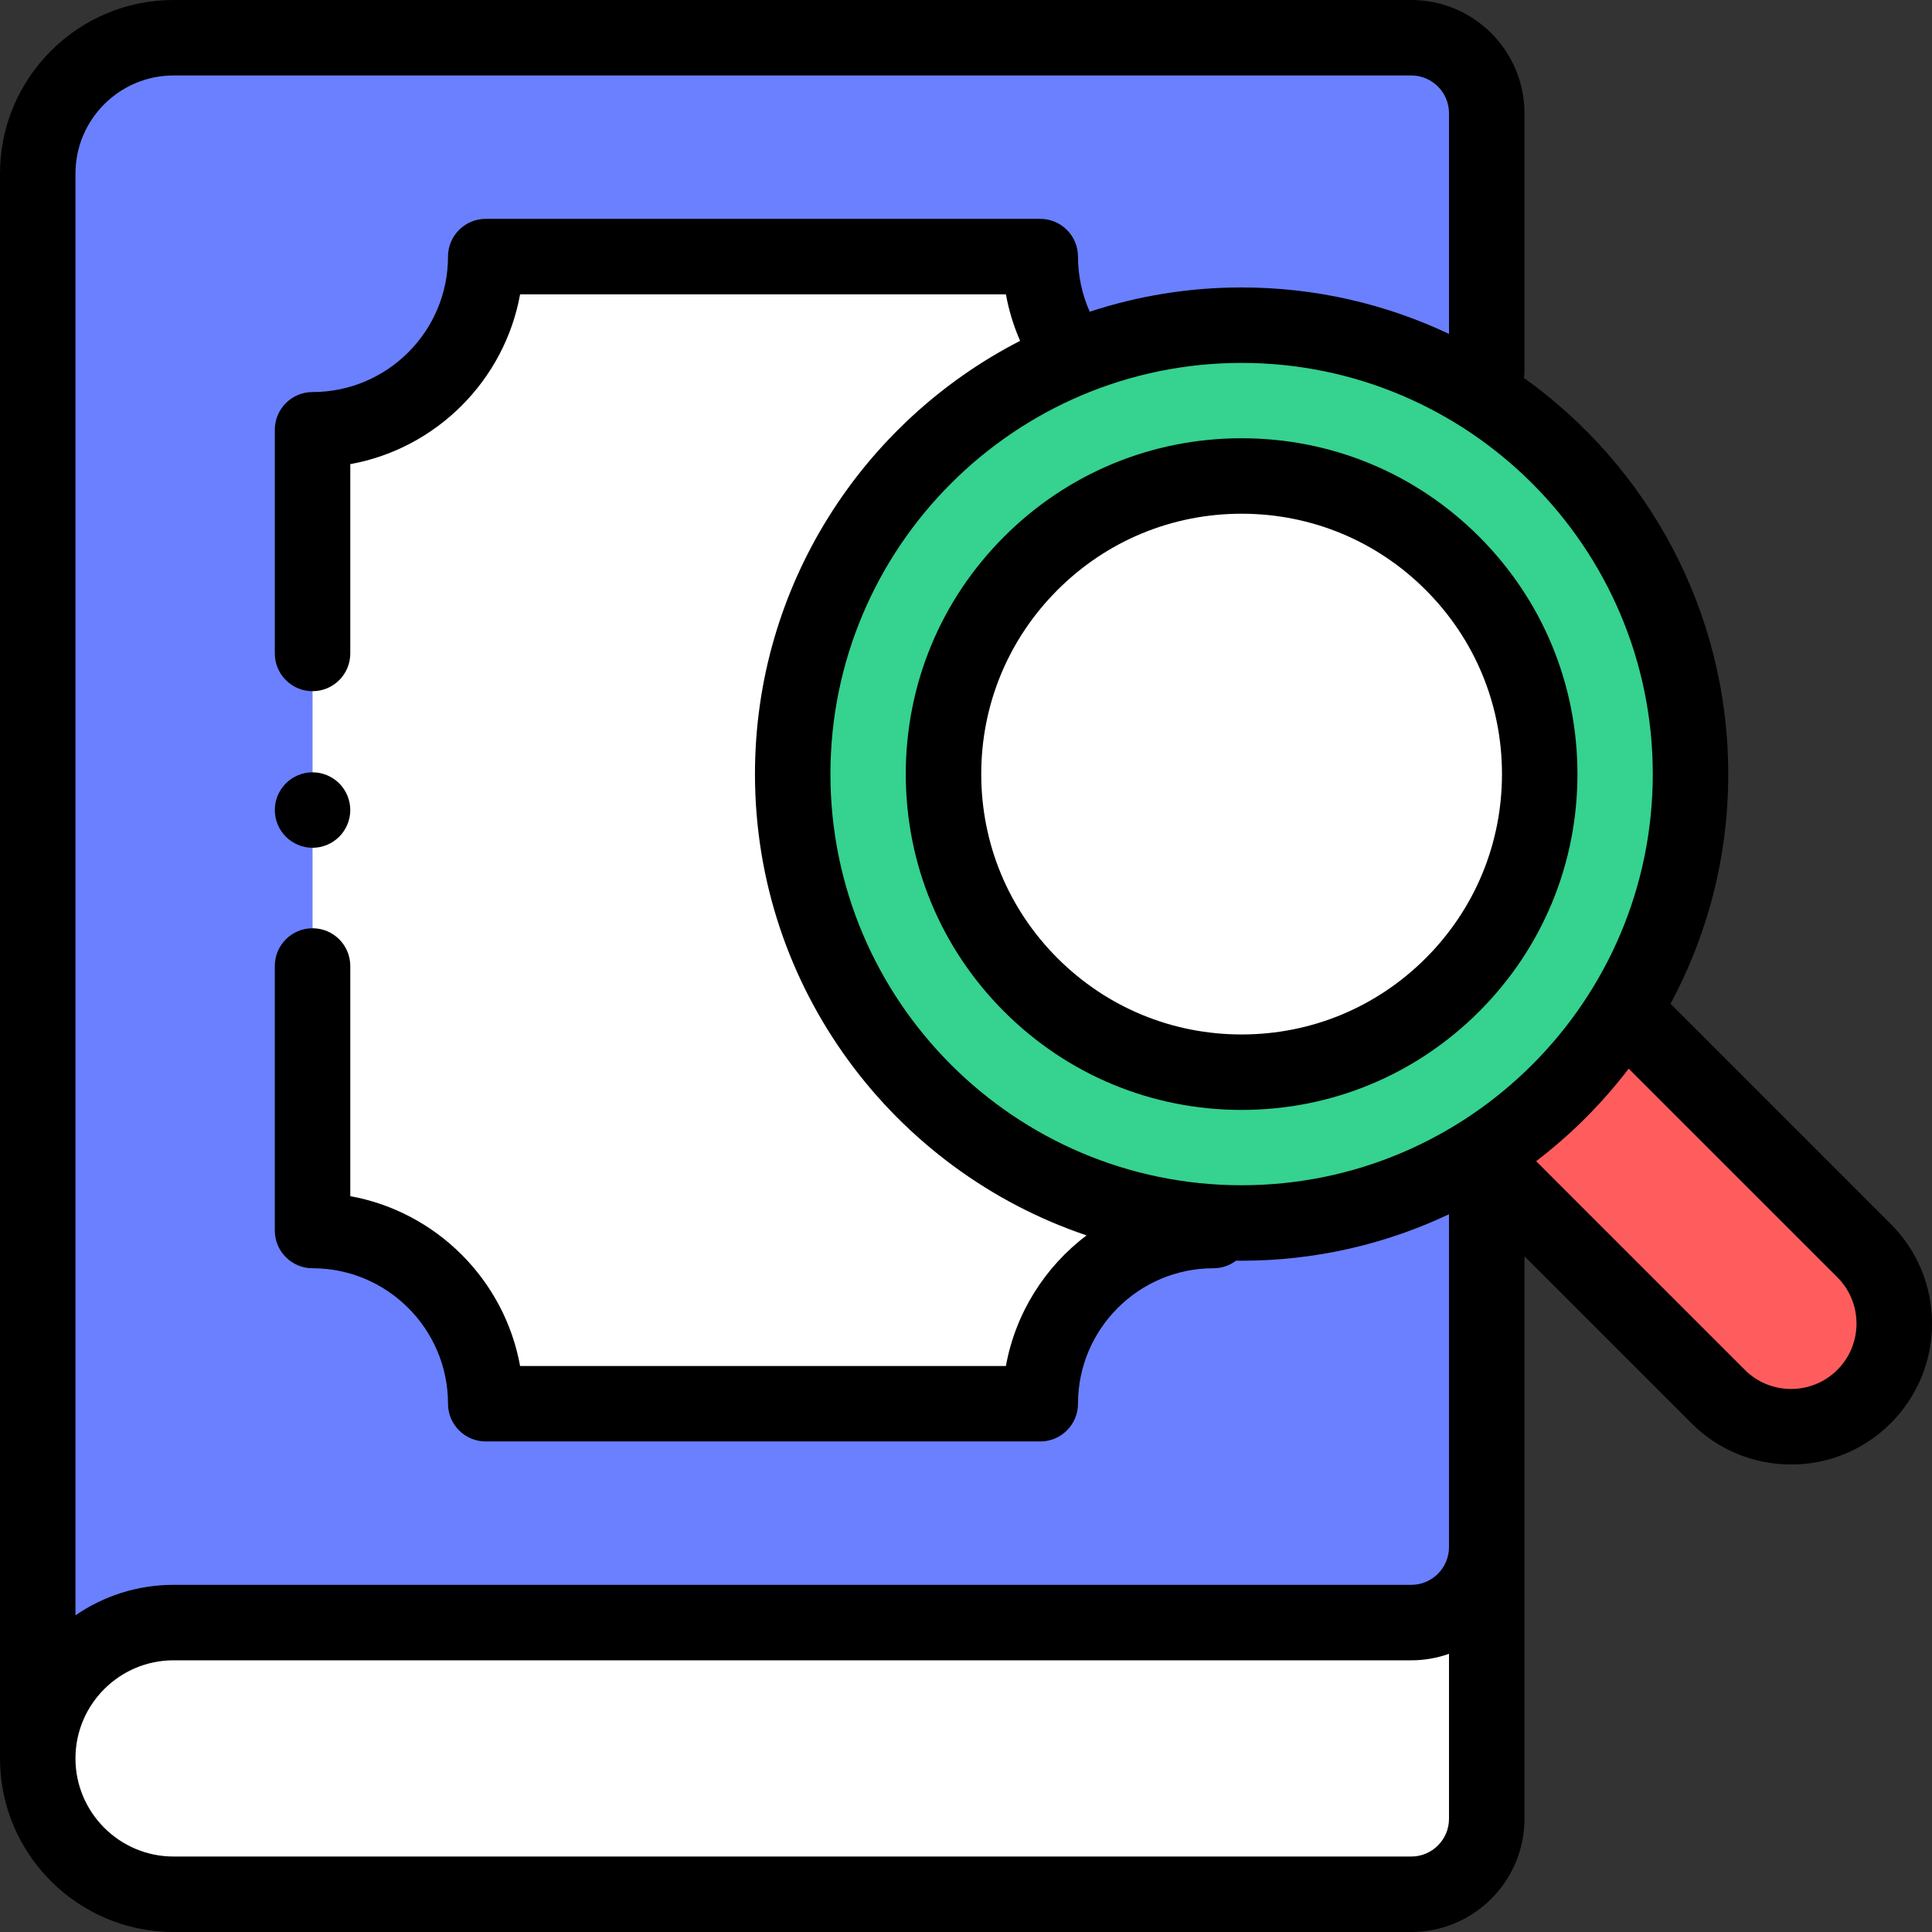 <svg height="512pt" viewBox="0 0 512 512" width="512pt" xmlns="http://www.w3.org/2000/svg"><rect x="0" y="0" width="512" height="512" fill="#333333" stroke="none"/><path d="m374 430h-328c-19.883 0-36 16.117-36 36s16.117 36 36 36h328c11.047 0 20-8.953 20-20v-72c0 11.047-8.953 20-20 20zm0 0" fill="#fff"/><path d="m10 466v-420c0-19.883 16.117-36 36-36h328c11.047 0 20 8.953 20 20v380c0 11.047-8.953 20-20 20h-328c-19.883 0-36 16.117-36 36zm0 0" fill="#6a80ff"/><path d="m128.727 372h146.953c0-25.348 20.551-45.898 45.898-45.898v-212.203c-25.348 0-45.898-20.551-45.898-45.898h-146.953c0 25.348-20.551 45.898-45.898 45.898v212.203c25.348 0 45.898 20.551 45.898 45.898zm0 0" fill="#fff"/><path d="m393.449 308.223 61.875 61.875c10.676 10.676 27.988 10.676 38.668 0 10.68-10.68 10.68-27.992 0-38.668l-61.875-61.875zm0 0" fill="#ff5d5d"/><path d="m448.004 205.141c0 65.703-53.262 118.965-118.965 118.965-65.703 0-118.965-53.262-118.965-118.965s53.262-118.965 118.965-118.965c65.703 0 118.965 53.262 118.965 118.965zm0 0" fill="#36d28f"/><path d="m408.039 205.141c0 43.629-35.371 79-79 79-43.629 0-79-35.371-79-79 0-43.633 35.371-79 79-79 43.629 0 79 35.367 79 79zm0 0" fill="#fff"/><path d="m82.828 224.672c2.633 0 5.199-1.07 7.07-2.934 1.859-1.859 2.93-4.438 2.93-7.066 0-2.641-1.066-5.211-2.93-7.07-1.871-1.871-4.438-2.93-7.07-2.93-2.629 0-5.207 1.059-7.066 2.93-1.871 1.859-2.934 4.43-2.934 7.07 0 2.629 1.062 5.207 2.934 7.066 1.859 1.863 4.438 2.934 7.066 2.934zm0 0"/><path d="m501.062 324.355-58.352-58.352c9.754-18.141 15.293-38.867 15.293-60.863 0-43.242-21.395-81.582-54.152-104.992.09-.535.148-1.086.148-1.648v-68.5c0-16.543-13.457-30-30-30h-328c-25.363 0-46 20.637-46 46v420c0 25.363 20.637 46 46 46h328c16.543 0 30-13.457 30-30v-149.082l44.254 44.25c7.051 7.055 16.43 10.938 26.402 10.938 9.977 0 19.355-3.887 26.406-10.938 7.051-7.055 10.938-16.434 10.938-26.406 0-9.973-3.883-19.352-10.938-26.406zm-63.059-119.215c0 60.082-48.883 108.965-108.965 108.965-60.082 0-108.965-48.883-108.965-108.965s48.883-108.965 108.965-108.965c60.082 0 108.965 48.879 108.965 108.965zm-392.004-185.141h328c5.516 0 10 4.484 10 10v58.488c-16.684-7.891-35.312-12.312-54.961-12.312-14.051 0-27.578 2.266-40.25 6.438-2.035-4.57-3.109-9.531-3.109-14.613 0-2.652-1.055-5.195-2.93-7.07-1.879-1.875-4.422-2.93-7.07-2.93h-146.953c-5.523 0-10 4.477-10 10 0 19.797-16.105 35.898-35.898 35.898-5.523 0-10 4.477-10 10v59.273c0 5.523 4.477 10 10 10s10-4.477 10-10v-50.168c22.82-4.141 40.863-22.184 45.004-45.004h128.742c.77 4.246 2.039 8.375 3.762 12.328-41.68 21.395-70.262 64.828-70.262 114.812 0 56.75 36.848 105.055 87.871 122.25-10.98 8.297-18.82 20.543-21.371 34.609h-128.742c-4.141-22.82-22.184-40.863-45.004-45.004v-60.996c0-5.523-4.48-10-10-10-5.523 0-10 4.477-10 10v70.102c0 5.523 4.477 10 10 10 19.793 0 35.898 16.105 35.898 35.898 0 5.523 4.477 10 10 10h146.953c5.52 0 10-4.477 10-10 0-19.797 16.102-35.898 35.895-35.898 2.258 0 4.332-.754 6.004-2.016.488.004.973.02 1.457.02 19.648 0 38.281-4.422 54.961-12.316v88.211c0 5.516-4.484 10-10 10h-327.996c-9.645 0-18.598 2.988-26 8.078v-382.078c0-14.336 11.664-26 26-26zm328 472h-328c-14.336 0-26-11.664-26-26s11.664-26 26-26h328c3.508 0 6.871-.609 10-1.719v43.719c0 5.516-4.484 10-10 10zm112.922-128.977c-6.766 6.762-17.766 6.762-24.527 0l-55.301-55.297c9.23-7.043 17.488-15.297 24.527-24.527l55.301 55.297c6.762 6.766 6.762 17.77 0 24.527zm0 0"/><path d="m266.105 142.207c-16.809 16.809-26.066 39.16-26.066 62.934s9.258 46.121 26.066 62.934c16.812 16.809 39.16 26.066 62.934 26.066 23.773 0 46.121-9.258 62.934-26.066 16.809-16.812 26.066-39.16 26.066-62.934s-9.258-46.125-26.066-62.934c-16.812-16.809-39.16-26.066-62.934-26.066-23.773 0-46.121 9.258-62.934 26.066zm131.934 62.934c0 18.43-7.18 35.758-20.211 48.789s-30.359 20.211-48.789 20.211c-18.43 0-35.758-7.18-48.789-20.211s-20.211-30.359-20.211-48.789 7.18-35.758 20.211-48.793c13.031-13.031 30.359-20.207 48.789-20.207 18.43 0 35.758 7.176 48.789 20.207 13.031 13.035 20.211 30.363 20.211 48.793zm0 0"/></svg>